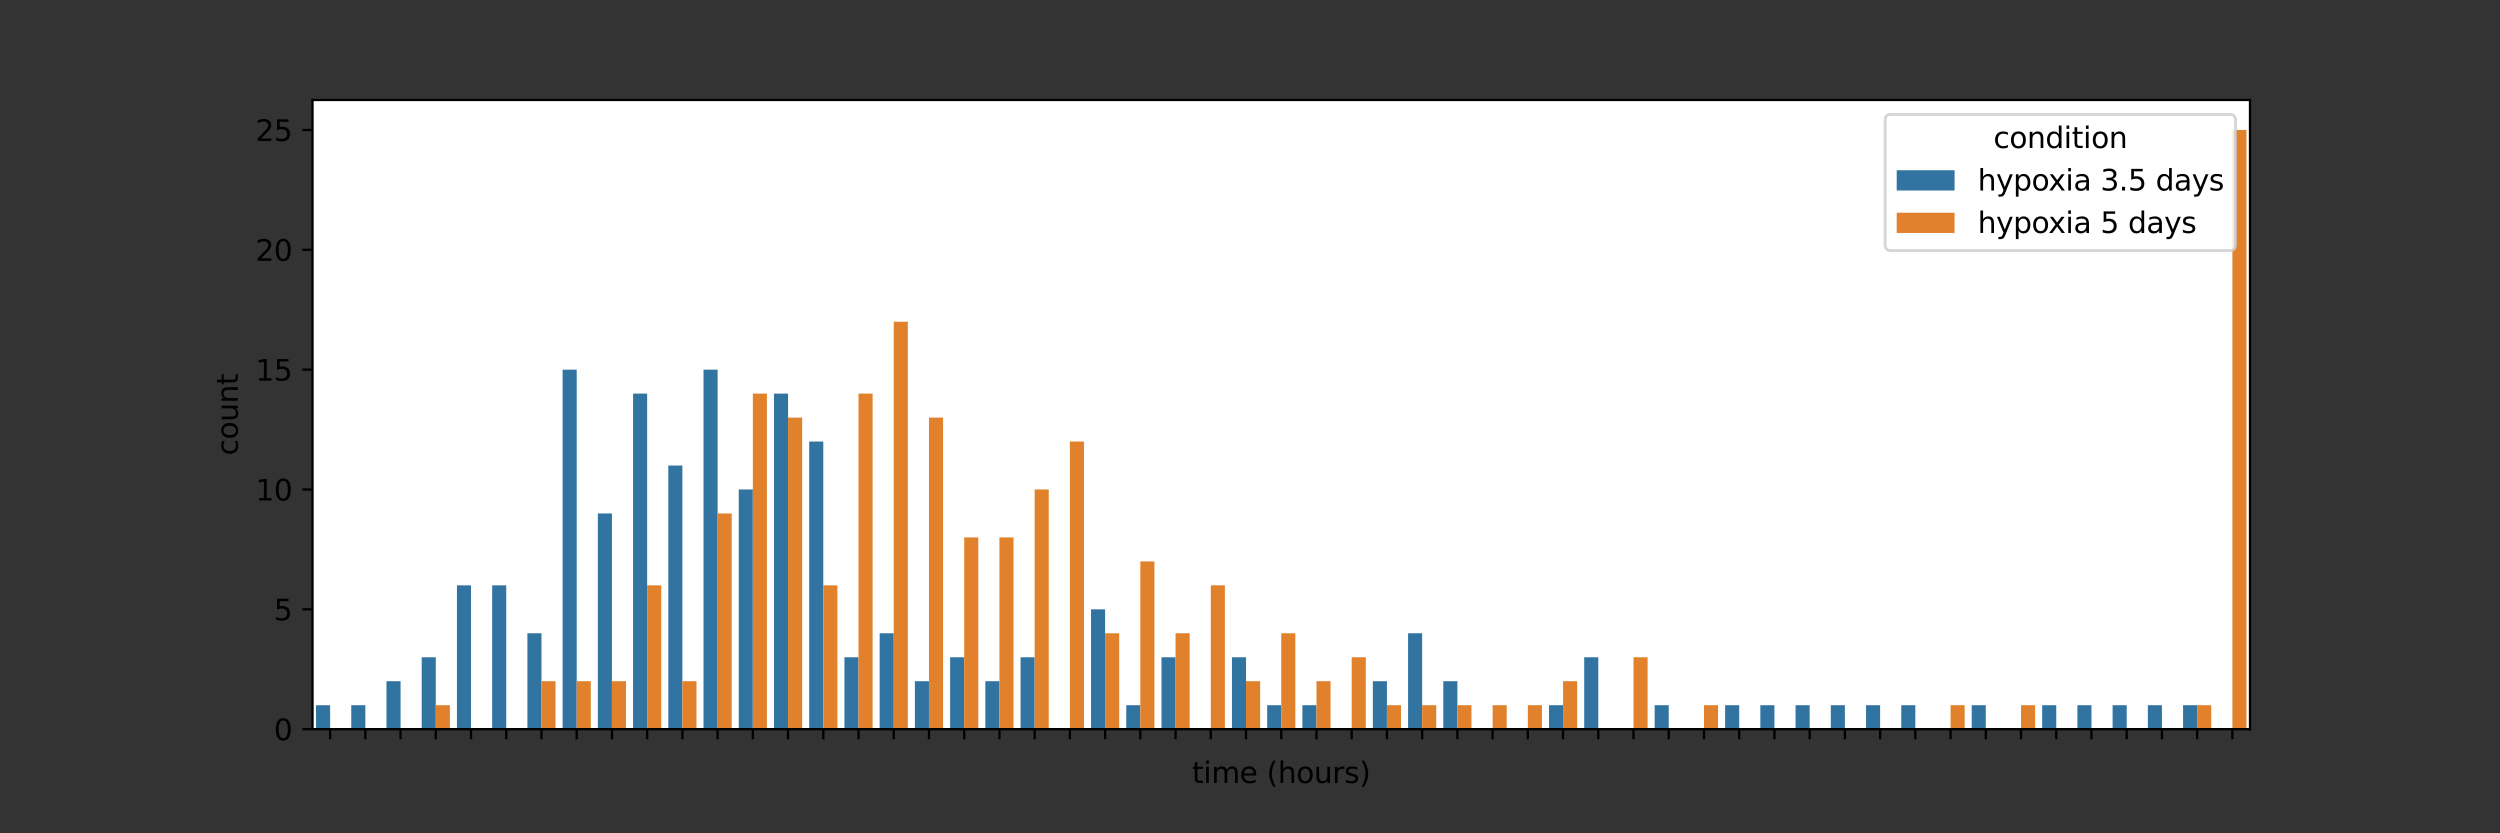 <?xml version="1.0" encoding="utf-8" standalone="no"?>
<!DOCTYPE svg PUBLIC "-//W3C//DTD SVG 1.1//EN"
  "http://www.w3.org/Graphics/SVG/1.1/DTD/svg11.dtd">
<svg xmlns:xlink="http://www.w3.org/1999/xlink" width="864pt" height="288pt" viewBox="0 0 864 288" xmlns="http://www.w3.org/2000/svg" version="1.1">
 <rect x="0" y="0" width="864" height="288" fill="#333333" stroke="none"/>
 <defs>
  <style type="text/css">*{stroke-linejoin: round; stroke-linecap: butt}</style>
 </defs>
 <g id="figure_1">
  <g id="patch_1">
   <path d="M 0 288 
L 864 288 
L 864 0 
L 0 0 
L 0 288 
z
" style="fill: none"/>
  </g>
  <g id="axes_1">
   <g id="patch_2">
    <path d="M 108 252 
L 777.6 252 
L 777.6 34.56 
L 108 34.56 
z
" style="fill: #ffffff"/>
   </g>
   <g id="patch_3">
    <path d="M 109.217 252 
L 114.087 252 
L 114.087 243.717 
L 109.217 243.717 
z
" clip-path="url(#p4c5960a34d)" style="fill: #3274a1"/>
   </g>
   <g id="patch_4">
    <path d="M 121.392 252 
L 126.262 252 
L 126.262 243.717 
L 121.392 243.717 
z
" clip-path="url(#p4c5960a34d)" style="fill: #3274a1"/>
   </g>
   <g id="patch_5">
    <path d="M 133.567 252 
L 138.436 252 
L 138.436 235.433 
L 133.567 235.433 
z
" clip-path="url(#p4c5960a34d)" style="fill: #3274a1"/>
   </g>
   <g id="patch_6">
    <path d="M 145.741 252 
L 150.611 252 
L 150.611 227.15 
L 145.741 227.15 
z
" clip-path="url(#p4c5960a34d)" style="fill: #3274a1"/>
   </g>
   <g id="patch_7">
    <path d="M 157.916 252 
L 162.785 252 
L 162.785 202.299 
L 157.916 202.299 
z
" clip-path="url(#p4c5960a34d)" style="fill: #3274a1"/>
   </g>
   <g id="patch_8">
    <path d="M 170.09 252 
L 174.96 252 
L 174.96 202.299 
L 170.09 202.299 
z
" clip-path="url(#p4c5960a34d)" style="fill: #3274a1"/>
   </g>
   <g id="patch_9">
    <path d="M 182.265 252 
L 187.135 252 
L 187.135 218.866 
L 182.265 218.866 
z
" clip-path="url(#p4c5960a34d)" style="fill: #3274a1"/>
   </g>
   <g id="patch_10">
    <path d="M 194.439 252 
L 199.309 252 
L 199.309 127.749 
L 194.439 127.749 
z
" clip-path="url(#p4c5960a34d)" style="fill: #3274a1"/>
   </g>
   <g id="patch_11">
    <path d="M 206.614 252 
L 211.484 252 
L 211.484 177.449 
L 206.614 177.449 
z
" clip-path="url(#p4c5960a34d)" style="fill: #3274a1"/>
   </g>
   <g id="patch_12">
    <path d="M 218.788 252 
L 223.658 252 
L 223.658 136.032 
L 218.788 136.032 
z
" clip-path="url(#p4c5960a34d)" style="fill: #3274a1"/>
   </g>
   <g id="patch_13">
    <path d="M 230.963 252 
L 235.833 252 
L 235.833 160.882 
L 230.963 160.882 
z
" clip-path="url(#p4c5960a34d)" style="fill: #3274a1"/>
   </g>
   <g id="patch_14">
    <path d="M 243.137 252 
L 248.007 252 
L 248.007 127.749 
L 243.137 127.749 
z
" clip-path="url(#p4c5960a34d)" style="fill: #3274a1"/>
   </g>
   <g id="patch_15">
    <path d="M 255.312 252 
L 260.182 252 
L 260.182 169.166 
L 255.312 169.166 
z
" clip-path="url(#p4c5960a34d)" style="fill: #3274a1"/>
   </g>
   <g id="patch_16">
    <path d="M 267.487 252 
L 272.356 252 
L 272.356 136.032 
L 267.487 136.032 
z
" clip-path="url(#p4c5960a34d)" style="fill: #3274a1"/>
   </g>
   <g id="patch_17">
    <path d="M 279.661 252 
L 284.531 252 
L 284.531 152.599 
L 279.661 152.599 
z
" clip-path="url(#p4c5960a34d)" style="fill: #3274a1"/>
   </g>
   <g id="patch_18">
    <path d="M 291.836 252 
L 296.705 252 
L 296.705 227.15 
L 291.836 227.15 
z
" clip-path="url(#p4c5960a34d)" style="fill: #3274a1"/>
   </g>
   <g id="patch_19">
    <path d="M 304.01 252 
L 308.88 252 
L 308.88 218.866 
L 304.01 218.866 
z
" clip-path="url(#p4c5960a34d)" style="fill: #3274a1"/>
   </g>
   <g id="patch_20">
    <path d="M 316.185 252 
L 321.055 252 
L 321.055 235.433 
L 316.185 235.433 
z
" clip-path="url(#p4c5960a34d)" style="fill: #3274a1"/>
   </g>
   <g id="patch_21">
    <path d="M 328.359 252 
L 333.229 252 
L 333.229 227.15 
L 328.359 227.15 
z
" clip-path="url(#p4c5960a34d)" style="fill: #3274a1"/>
   </g>
   <g id="patch_22">
    <path d="M 340.534 252 
L 345.404 252 
L 345.404 235.433 
L 340.534 235.433 
z
" clip-path="url(#p4c5960a34d)" style="fill: #3274a1"/>
   </g>
   <g id="patch_23">
    <path d="M 352.708 252 
L 357.578 252 
L 357.578 227.15 
L 352.708 227.15 
z
" clip-path="url(#p4c5960a34d)" style="fill: #3274a1"/>
   </g>
   <g id="patch_24">
    <path d="M 0 0 
z
" clip-path="url(#p4c5960a34d)" style="fill: #3274a1"/>
   </g>
   <g id="patch_25">
    <path d="M 377.057 252 
L 381.927 252 
L 381.927 210.583 
L 377.057 210.583 
z
" clip-path="url(#p4c5960a34d)" style="fill: #3274a1"/>
   </g>
   <g id="patch_26">
    <path d="M 389.232 252 
L 394.102 252 
L 394.102 243.717 
L 389.232 243.717 
z
" clip-path="url(#p4c5960a34d)" style="fill: #3274a1"/>
   </g>
   <g id="patch_27">
    <path d="M 401.407 252 
L 406.276 252 
L 406.276 227.15 
L 401.407 227.15 
z
" clip-path="url(#p4c5960a34d)" style="fill: #3274a1"/>
   </g>
   <g id="patch_28">
    <path d="M 0 0 
z
" clip-path="url(#p4c5960a34d)" style="fill: #3274a1"/>
   </g>
   <g id="patch_29">
    <path d="M 425.756 252 
L 430.625 252 
L 430.625 227.15 
L 425.756 227.15 
z
" clip-path="url(#p4c5960a34d)" style="fill: #3274a1"/>
   </g>
   <g id="patch_30">
    <path d="M 437.93 252 
L 442.8 252 
L 442.8 243.717 
L 437.93 243.717 
z
" clip-path="url(#p4c5960a34d)" style="fill: #3274a1"/>
   </g>
   <g id="patch_31">
    <path d="M 450.105 252 
L 454.975 252 
L 454.975 243.717 
L 450.105 243.717 
z
" clip-path="url(#p4c5960a34d)" style="fill: #3274a1"/>
   </g>
   <g id="patch_32">
    <path d="M 0 0 
z
" clip-path="url(#p4c5960a34d)" style="fill: #3274a1"/>
   </g>
   <g id="patch_33">
    <path d="M 474.454 252 
L 479.324 252 
L 479.324 235.433 
L 474.454 235.433 
z
" clip-path="url(#p4c5960a34d)" style="fill: #3274a1"/>
   </g>
   <g id="patch_34">
    <path d="M 486.628 252 
L 491.498 252 
L 491.498 218.866 
L 486.628 218.866 
z
" clip-path="url(#p4c5960a34d)" style="fill: #3274a1"/>
   </g>
   <g id="patch_35">
    <path d="M 498.803 252 
L 503.673 252 
L 503.673 235.433 
L 498.803 235.433 
z
" clip-path="url(#p4c5960a34d)" style="fill: #3274a1"/>
   </g>
   <g id="patch_36">
    <path d="M 0 0 
z
" clip-path="url(#p4c5960a34d)" style="fill: #3274a1"/>
   </g>
   <g id="patch_37">
    <path d="M 0 0 
z
" clip-path="url(#p4c5960a34d)" style="fill: #3274a1"/>
   </g>
   <g id="patch_38">
    <path d="M 535.327 252 
L 540.196 252 
L 540.196 243.717 
L 535.327 243.717 
z
" clip-path="url(#p4c5960a34d)" style="fill: #3274a1"/>
   </g>
   <g id="patch_39">
    <path d="M 547.501 252 
L 552.371 252 
L 552.371 227.15 
L 547.501 227.15 
z
" clip-path="url(#p4c5960a34d)" style="fill: #3274a1"/>
   </g>
   <g id="patch_40">
    <path d="M 0 0 
z
" clip-path="url(#p4c5960a34d)" style="fill: #3274a1"/>
   </g>
   <g id="patch_41">
    <path d="M 571.85 252 
L 576.72 252 
L 576.72 243.717 
L 571.85 243.717 
z
" clip-path="url(#p4c5960a34d)" style="fill: #3274a1"/>
   </g>
   <g id="patch_42">
    <path d="M 0 0 
z
" clip-path="url(#p4c5960a34d)" style="fill: #3274a1"/>
   </g>
   <g id="patch_43">
    <path d="M 596.199 252 
L 601.069 252 
L 601.069 243.717 
L 596.199 243.717 
z
" clip-path="url(#p4c5960a34d)" style="fill: #3274a1"/>
   </g>
   <g id="patch_44">
    <path d="M 608.374 252 
L 613.244 252 
L 613.244 243.717 
L 608.374 243.717 
z
" clip-path="url(#p4c5960a34d)" style="fill: #3274a1"/>
   </g>
   <g id="patch_45">
    <path d="M 620.548 252 
L 625.418 252 
L 625.418 243.717 
L 620.548 243.717 
z
" clip-path="url(#p4c5960a34d)" style="fill: #3274a1"/>
   </g>
   <g id="patch_46">
    <path d="M 632.723 252 
L 637.593 252 
L 637.593 243.717 
L 632.723 243.717 
z
" clip-path="url(#p4c5960a34d)" style="fill: #3274a1"/>
   </g>
   <g id="patch_47">
    <path d="M 644.897 252 
L 649.767 252 
L 649.767 243.717 
L 644.897 243.717 
z
" clip-path="url(#p4c5960a34d)" style="fill: #3274a1"/>
   </g>
   <g id="patch_48">
    <path d="M 657.072 252 
L 661.942 252 
L 661.942 243.717 
L 657.072 243.717 
z
" clip-path="url(#p4c5960a34d)" style="fill: #3274a1"/>
   </g>
   <g id="patch_49">
    <path d="M 0 0 
z
" clip-path="url(#p4c5960a34d)" style="fill: #3274a1"/>
   </g>
   <g id="patch_50">
    <path d="M 681.421 252 
L 686.291 252 
L 686.291 243.717 
L 681.421 243.717 
z
" clip-path="url(#p4c5960a34d)" style="fill: #3274a1"/>
   </g>
   <g id="patch_51">
    <path d="M 0 0 
z
" clip-path="url(#p4c5960a34d)" style="fill: #3274a1"/>
   </g>
   <g id="patch_52">
    <path d="M 705.77 252 
L 710.64 252 
L 710.64 243.717 
L 705.77 243.717 
z
" clip-path="url(#p4c5960a34d)" style="fill: #3274a1"/>
   </g>
   <g id="patch_53">
    <path d="M 717.945 252 
L 722.815 252 
L 722.815 243.717 
L 717.945 243.717 
z
" clip-path="url(#p4c5960a34d)" style="fill: #3274a1"/>
   </g>
   <g id="patch_54">
    <path d="M 730.119 252 
L 734.989 252 
L 734.989 243.717 
L 730.119 243.717 
z
" clip-path="url(#p4c5960a34d)" style="fill: #3274a1"/>
   </g>
   <g id="patch_55">
    <path d="M 742.294 252 
L 747.164 252 
L 747.164 243.717 
L 742.294 243.717 
z
" clip-path="url(#p4c5960a34d)" style="fill: #3274a1"/>
   </g>
   <g id="patch_56">
    <path d="M 754.468 252 
L 759.338 252 
L 759.338 243.717 
L 754.468 243.717 
z
" clip-path="url(#p4c5960a34d)" style="fill: #3274a1"/>
   </g>
   <g id="patch_57">
    <path d="M 0 0 
z
" clip-path="url(#p4c5960a34d)" style="fill: #3274a1"/>
   </g>
   <g id="patch_58">
    <path d="M 0 0 
z
" clip-path="url(#p4c5960a34d)" style="fill: #e1812c"/>
   </g>
   <g id="patch_59">
    <path d="M 0 0 
z
" clip-path="url(#p4c5960a34d)" style="fill: #e1812c"/>
   </g>
   <g id="patch_60">
    <path d="M 0 0 
z
" clip-path="url(#p4c5960a34d)" style="fill: #e1812c"/>
   </g>
   <g id="patch_61">
    <path d="M 150.611 252 
L 155.481 252 
L 155.481 243.717 
L 150.611 243.717 
z
" clip-path="url(#p4c5960a34d)" style="fill: #e1812c"/>
   </g>
   <g id="patch_62">
    <path d="M 0 0 
z
" clip-path="url(#p4c5960a34d)" style="fill: #e1812c"/>
   </g>
   <g id="patch_63">
    <path d="M 0 0 
z
" clip-path="url(#p4c5960a34d)" style="fill: #e1812c"/>
   </g>
   <g id="patch_64">
    <path d="M 187.135 252 
L 192.004 252 
L 192.004 235.433 
L 187.135 235.433 
z
" clip-path="url(#p4c5960a34d)" style="fill: #e1812c"/>
   </g>
   <g id="patch_65">
    <path d="M 199.309 252 
L 204.179 252 
L 204.179 235.433 
L 199.309 235.433 
z
" clip-path="url(#p4c5960a34d)" style="fill: #e1812c"/>
   </g>
   <g id="patch_66">
    <path d="M 211.484 252 
L 216.353 252 
L 216.353 235.433 
L 211.484 235.433 
z
" clip-path="url(#p4c5960a34d)" style="fill: #e1812c"/>
   </g>
   <g id="patch_67">
    <path d="M 223.658 252 
L 228.528 252 
L 228.528 202.299 
L 223.658 202.299 
z
" clip-path="url(#p4c5960a34d)" style="fill: #e1812c"/>
   </g>
   <g id="patch_68">
    <path d="M 235.833 252 
L 240.703 252 
L 240.703 235.433 
L 235.833 235.433 
z
" clip-path="url(#p4c5960a34d)" style="fill: #e1812c"/>
   </g>
   <g id="patch_69">
    <path d="M 248.007 252 
L 252.877 252 
L 252.877 177.449 
L 248.007 177.449 
z
" clip-path="url(#p4c5960a34d)" style="fill: #e1812c"/>
   </g>
   <g id="patch_70">
    <path d="M 260.182 252 
L 265.052 252 
L 265.052 136.032 
L 260.182 136.032 
z
" clip-path="url(#p4c5960a34d)" style="fill: #e1812c"/>
   </g>
   <g id="patch_71">
    <path d="M 272.356 252 
L 277.226 252 
L 277.226 144.315 
L 272.356 144.315 
z
" clip-path="url(#p4c5960a34d)" style="fill: #e1812c"/>
   </g>
   <g id="patch_72">
    <path d="M 284.531 252 
L 289.401 252 
L 289.401 202.299 
L 284.531 202.299 
z
" clip-path="url(#p4c5960a34d)" style="fill: #e1812c"/>
   </g>
   <g id="patch_73">
    <path d="M 296.705 252 
L 301.575 252 
L 301.575 136.032 
L 296.705 136.032 
z
" clip-path="url(#p4c5960a34d)" style="fill: #e1812c"/>
   </g>
   <g id="patch_74">
    <path d="M 308.88 252 
L 313.75 252 
L 313.75 111.182 
L 308.88 111.182 
z
" clip-path="url(#p4c5960a34d)" style="fill: #e1812c"/>
   </g>
   <g id="patch_75">
    <path d="M 321.055 252 
L 325.924 252 
L 325.924 144.315 
L 321.055 144.315 
z
" clip-path="url(#p4c5960a34d)" style="fill: #e1812c"/>
   </g>
   <g id="patch_76">
    <path d="M 333.229 252 
L 338.099 252 
L 338.099 185.733 
L 333.229 185.733 
z
" clip-path="url(#p4c5960a34d)" style="fill: #e1812c"/>
   </g>
   <g id="patch_77">
    <path d="M 345.404 252 
L 350.273 252 
L 350.273 185.733 
L 345.404 185.733 
z
" clip-path="url(#p4c5960a34d)" style="fill: #e1812c"/>
   </g>
   <g id="patch_78">
    <path d="M 357.578 252 
L 362.448 252 
L 362.448 169.166 
L 357.578 169.166 
z
" clip-path="url(#p4c5960a34d)" style="fill: #e1812c"/>
   </g>
   <g id="patch_79">
    <path d="M 369.753 252 
L 374.623 252 
L 374.623 152.599 
L 369.753 152.599 
z
" clip-path="url(#p4c5960a34d)" style="fill: #e1812c"/>
   </g>
   <g id="patch_80">
    <path d="M 381.927 252 
L 386.797 252 
L 386.797 218.866 
L 381.927 218.866 
z
" clip-path="url(#p4c5960a34d)" style="fill: #e1812c"/>
   </g>
   <g id="patch_81">
    <path d="M 394.102 252 
L 398.972 252 
L 398.972 194.016 
L 394.102 194.016 
z
" clip-path="url(#p4c5960a34d)" style="fill: #e1812c"/>
   </g>
   <g id="patch_82">
    <path d="M 406.276 252 
L 411.146 252 
L 411.146 218.866 
L 406.276 218.866 
z
" clip-path="url(#p4c5960a34d)" style="fill: #e1812c"/>
   </g>
   <g id="patch_83">
    <path d="M 418.451 252 
L 423.321 252 
L 423.321 202.299 
L 418.451 202.299 
z
" clip-path="url(#p4c5960a34d)" style="fill: #e1812c"/>
   </g>
   <g id="patch_84">
    <path d="M 430.625 252 
L 435.495 252 
L 435.495 235.433 
L 430.625 235.433 
z
" clip-path="url(#p4c5960a34d)" style="fill: #e1812c"/>
   </g>
   <g id="patch_85">
    <path d="M 442.8 252 
L 447.67 252 
L 447.67 218.866 
L 442.8 218.866 
z
" clip-path="url(#p4c5960a34d)" style="fill: #e1812c"/>
   </g>
   <g id="patch_86">
    <path d="M 454.975 252 
L 459.844 252 
L 459.844 235.433 
L 454.975 235.433 
z
" clip-path="url(#p4c5960a34d)" style="fill: #e1812c"/>
   </g>
   <g id="patch_87">
    <path d="M 467.149 252 
L 472.019 252 
L 472.019 227.15 
L 467.149 227.15 
z
" clip-path="url(#p4c5960a34d)" style="fill: #e1812c"/>
   </g>
   <g id="patch_88">
    <path d="M 479.324 252 
L 484.193 252 
L 484.193 243.717 
L 479.324 243.717 
z
" clip-path="url(#p4c5960a34d)" style="fill: #e1812c"/>
   </g>
   <g id="patch_89">
    <path d="M 491.498 252 
L 496.368 252 
L 496.368 243.717 
L 491.498 243.717 
z
" clip-path="url(#p4c5960a34d)" style="fill: #e1812c"/>
   </g>
   <g id="patch_90">
    <path d="M 503.673 252 
L 508.543 252 
L 508.543 243.717 
L 503.673 243.717 
z
" clip-path="url(#p4c5960a34d)" style="fill: #e1812c"/>
   </g>
   <g id="patch_91">
    <path d="M 515.847 252 
L 520.717 252 
L 520.717 243.717 
L 515.847 243.717 
z
" clip-path="url(#p4c5960a34d)" style="fill: #e1812c"/>
   </g>
   <g id="patch_92">
    <path d="M 528.022 252 
L 532.892 252 
L 532.892 243.717 
L 528.022 243.717 
z
" clip-path="url(#p4c5960a34d)" style="fill: #e1812c"/>
   </g>
   <g id="patch_93">
    <path d="M 540.196 252 
L 545.066 252 
L 545.066 235.433 
L 540.196 235.433 
z
" clip-path="url(#p4c5960a34d)" style="fill: #e1812c"/>
   </g>
   <g id="patch_94">
    <path d="M 0 0 
z
" clip-path="url(#p4c5960a34d)" style="fill: #e1812c"/>
   </g>
   <g id="patch_95">
    <path d="M 564.545 252 
L 569.415 252 
L 569.415 227.15 
L 564.545 227.15 
z
" clip-path="url(#p4c5960a34d)" style="fill: #e1812c"/>
   </g>
   <g id="patch_96">
    <path d="M 0 0 
z
" clip-path="url(#p4c5960a34d)" style="fill: #e1812c"/>
   </g>
   <g id="patch_97">
    <path d="M 588.895 252 
L 593.764 252 
L 593.764 243.717 
L 588.895 243.717 
z
" clip-path="url(#p4c5960a34d)" style="fill: #e1812c"/>
   </g>
   <g id="patch_98">
    <path d="M 0 0 
z
" clip-path="url(#p4c5960a34d)" style="fill: #e1812c"/>
   </g>
   <g id="patch_99">
    <path d="M 0 0 
z
" clip-path="url(#p4c5960a34d)" style="fill: #e1812c"/>
   </g>
   <g id="patch_100">
    <path d="M 0 0 
z
" clip-path="url(#p4c5960a34d)" style="fill: #e1812c"/>
   </g>
   <g id="patch_101">
    <path d="M 0 0 
z
" clip-path="url(#p4c5960a34d)" style="fill: #e1812c"/>
   </g>
   <g id="patch_102">
    <path d="M 0 0 
z
" clip-path="url(#p4c5960a34d)" style="fill: #e1812c"/>
   </g>
   <g id="patch_103">
    <path d="M 0 0 
z
" clip-path="url(#p4c5960a34d)" style="fill: #e1812c"/>
   </g>
   <g id="patch_104">
    <path d="M 674.116 252 
L 678.986 252 
L 678.986 243.717 
L 674.116 243.717 
z
" clip-path="url(#p4c5960a34d)" style="fill: #e1812c"/>
   </g>
   <g id="patch_105">
    <path d="M 0 0 
z
" clip-path="url(#p4c5960a34d)" style="fill: #e1812c"/>
   </g>
   <g id="patch_106">
    <path d="M 698.465 252 
L 703.335 252 
L 703.335 243.717 
L 698.465 243.717 
z
" clip-path="url(#p4c5960a34d)" style="fill: #e1812c"/>
   </g>
   <g id="patch_107">
    <path d="M 0 0 
z
" clip-path="url(#p4c5960a34d)" style="fill: #e1812c"/>
   </g>
   <g id="patch_108">
    <path d="M 0 0 
z
" clip-path="url(#p4c5960a34d)" style="fill: #e1812c"/>
   </g>
   <g id="patch_109">
    <path d="M 0 0 
z
" clip-path="url(#p4c5960a34d)" style="fill: #e1812c"/>
   </g>
   <g id="patch_110">
    <path d="M 0 0 
z
" clip-path="url(#p4c5960a34d)" style="fill: #e1812c"/>
   </g>
   <g id="patch_111">
    <path d="M 759.338 252 
L 764.208 252 
L 764.208 243.717 
L 759.338 243.717 
z
" clip-path="url(#p4c5960a34d)" style="fill: #e1812c"/>
   </g>
   <g id="patch_112">
    <path d="M 771.513 252 
L 776.383 252 
L 776.383 44.914 
L 771.513 44.914 
z
" clip-path="url(#p4c5960a34d)" style="fill: #e1812c"/>
   </g>
   <g id="matplotlib.axis_1">
    <g id="xtick_1">
     <g id="line2d_1">
      <defs>
       <path id="md13551c50b" d="M 0 0 
L 0 3.5 
" style="stroke: #000000; stroke-width: 0.8"/>
      </defs>
      <g>
       <use xlink:href="#md13551c50b" x="114.087" y="252" style="stroke: #000000; stroke-width: 0.8"/>
      </g>
     </g>
    </g>
    <g id="xtick_2">
     <g id="line2d_2">
      <g>
       <use xlink:href="#md13551c50b" x="126.262" y="252" style="stroke: #000000; stroke-width: 0.8"/>
      </g>
     </g>
    </g>
    <g id="xtick_3">
     <g id="line2d_3">
      <g>
       <use xlink:href="#md13551c50b" x="138.436" y="252" style="stroke: #000000; stroke-width: 0.8"/>
      </g>
     </g>
    </g>
    <g id="xtick_4">
     <g id="line2d_4">
      <g>
       <use xlink:href="#md13551c50b" x="150.611" y="252" style="stroke: #000000; stroke-width: 0.8"/>
      </g>
     </g>
    </g>
    <g id="xtick_5">
     <g id="line2d_5">
      <g>
       <use xlink:href="#md13551c50b" x="162.785" y="252" style="stroke: #000000; stroke-width: 0.8"/>
      </g>
     </g>
    </g>
    <g id="xtick_6">
     <g id="line2d_6">
      <g>
       <use xlink:href="#md13551c50b" x="174.96" y="252" style="stroke: #000000; stroke-width: 0.8"/>
      </g>
     </g>
    </g>
    <g id="xtick_7">
     <g id="line2d_7">
      <g>
       <use xlink:href="#md13551c50b" x="187.135" y="252" style="stroke: #000000; stroke-width: 0.8"/>
      </g>
     </g>
    </g>
    <g id="xtick_8">
     <g id="line2d_8">
      <g>
       <use xlink:href="#md13551c50b" x="199.309" y="252" style="stroke: #000000; stroke-width: 0.8"/>
      </g>
     </g>
    </g>
    <g id="xtick_9">
     <g id="line2d_9">
      <g>
       <use xlink:href="#md13551c50b" x="211.484" y="252" style="stroke: #000000; stroke-width: 0.8"/>
      </g>
     </g>
    </g>
    <g id="xtick_10">
     <g id="line2d_10">
      <g>
       <use xlink:href="#md13551c50b" x="223.658" y="252" style="stroke: #000000; stroke-width: 0.8"/>
      </g>
     </g>
    </g>
    <g id="xtick_11">
     <g id="line2d_11">
      <g>
       <use xlink:href="#md13551c50b" x="235.833" y="252" style="stroke: #000000; stroke-width: 0.8"/>
      </g>
     </g>
    </g>
    <g id="xtick_12">
     <g id="line2d_12">
      <g>
       <use xlink:href="#md13551c50b" x="248.007" y="252" style="stroke: #000000; stroke-width: 0.8"/>
      </g>
     </g>
    </g>
    <g id="xtick_13">
     <g id="line2d_13">
      <g>
       <use xlink:href="#md13551c50b" x="260.182" y="252" style="stroke: #000000; stroke-width: 0.8"/>
      </g>
     </g>
    </g>
    <g id="xtick_14">
     <g id="line2d_14">
      <g>
       <use xlink:href="#md13551c50b" x="272.356" y="252" style="stroke: #000000; stroke-width: 0.8"/>
      </g>
     </g>
    </g>
    <g id="xtick_15">
     <g id="line2d_15">
      <g>
       <use xlink:href="#md13551c50b" x="284.531" y="252" style="stroke: #000000; stroke-width: 0.8"/>
      </g>
     </g>
    </g>
    <g id="xtick_16">
     <g id="line2d_16">
      <g>
       <use xlink:href="#md13551c50b" x="296.705" y="252" style="stroke: #000000; stroke-width: 0.8"/>
      </g>
     </g>
    </g>
    <g id="xtick_17">
     <g id="line2d_17">
      <g>
       <use xlink:href="#md13551c50b" x="308.88" y="252" style="stroke: #000000; stroke-width: 0.8"/>
      </g>
     </g>
    </g>
    <g id="xtick_18">
     <g id="line2d_18">
      <g>
       <use xlink:href="#md13551c50b" x="321.055" y="252" style="stroke: #000000; stroke-width: 0.8"/>
      </g>
     </g>
    </g>
    <g id="xtick_19">
     <g id="line2d_19">
      <g>
       <use xlink:href="#md13551c50b" x="333.229" y="252" style="stroke: #000000; stroke-width: 0.8"/>
      </g>
     </g>
    </g>
    <g id="xtick_20">
     <g id="line2d_20">
      <g>
       <use xlink:href="#md13551c50b" x="345.404" y="252" style="stroke: #000000; stroke-width: 0.8"/>
      </g>
     </g>
    </g>
    <g id="xtick_21">
     <g id="line2d_21">
      <g>
       <use xlink:href="#md13551c50b" x="357.578" y="252" style="stroke: #000000; stroke-width: 0.8"/>
      </g>
     </g>
    </g>
    <g id="xtick_22">
     <g id="line2d_22">
      <g>
       <use xlink:href="#md13551c50b" x="369.753" y="252" style="stroke: #000000; stroke-width: 0.8"/>
      </g>
     </g>
    </g>
    <g id="xtick_23">
     <g id="line2d_23">
      <g>
       <use xlink:href="#md13551c50b" x="381.927" y="252" style="stroke: #000000; stroke-width: 0.8"/>
      </g>
     </g>
    </g>
    <g id="xtick_24">
     <g id="line2d_24">
      <g>
       <use xlink:href="#md13551c50b" x="394.102" y="252" style="stroke: #000000; stroke-width: 0.8"/>
      </g>
     </g>
    </g>
    <g id="xtick_25">
     <g id="line2d_25">
      <g>
       <use xlink:href="#md13551c50b" x="406.276" y="252" style="stroke: #000000; stroke-width: 0.8"/>
      </g>
     </g>
    </g>
    <g id="xtick_26">
     <g id="line2d_26">
      <g>
       <use xlink:href="#md13551c50b" x="418.451" y="252" style="stroke: #000000; stroke-width: 0.8"/>
      </g>
     </g>
    </g>
    <g id="xtick_27">
     <g id="line2d_27">
      <g>
       <use xlink:href="#md13551c50b" x="430.625" y="252" style="stroke: #000000; stroke-width: 0.8"/>
      </g>
     </g>
    </g>
    <g id="xtick_28">
     <g id="line2d_28">
      <g>
       <use xlink:href="#md13551c50b" x="442.8" y="252" style="stroke: #000000; stroke-width: 0.8"/>
      </g>
     </g>
    </g>
    <g id="xtick_29">
     <g id="line2d_29">
      <g>
       <use xlink:href="#md13551c50b" x="454.975" y="252" style="stroke: #000000; stroke-width: 0.8"/>
      </g>
     </g>
    </g>
    <g id="xtick_30">
     <g id="line2d_30">
      <g>
       <use xlink:href="#md13551c50b" x="467.149" y="252" style="stroke: #000000; stroke-width: 0.8"/>
      </g>
     </g>
    </g>
    <g id="xtick_31">
     <g id="line2d_31">
      <g>
       <use xlink:href="#md13551c50b" x="479.324" y="252" style="stroke: #000000; stroke-width: 0.8"/>
      </g>
     </g>
    </g>
    <g id="xtick_32">
     <g id="line2d_32">
      <g>
       <use xlink:href="#md13551c50b" x="491.498" y="252" style="stroke: #000000; stroke-width: 0.8"/>
      </g>
     </g>
    </g>
    <g id="xtick_33">
     <g id="line2d_33">
      <g>
       <use xlink:href="#md13551c50b" x="503.673" y="252" style="stroke: #000000; stroke-width: 0.8"/>
      </g>
     </g>
    </g>
    <g id="xtick_34">
     <g id="line2d_34">
      <g>
       <use xlink:href="#md13551c50b" x="515.847" y="252" style="stroke: #000000; stroke-width: 0.8"/>
      </g>
     </g>
    </g>
    <g id="xtick_35">
     <g id="line2d_35">
      <g>
       <use xlink:href="#md13551c50b" x="528.022" y="252" style="stroke: #000000; stroke-width: 0.8"/>
      </g>
     </g>
    </g>
    <g id="xtick_36">
     <g id="line2d_36">
      <g>
       <use xlink:href="#md13551c50b" x="540.196" y="252" style="stroke: #000000; stroke-width: 0.8"/>
      </g>
     </g>
    </g>
    <g id="xtick_37">
     <g id="line2d_37">
      <g>
       <use xlink:href="#md13551c50b" x="552.371" y="252" style="stroke: #000000; stroke-width: 0.8"/>
      </g>
     </g>
    </g>
    <g id="xtick_38">
     <g id="line2d_38">
      <g>
       <use xlink:href="#md13551c50b" x="564.545" y="252" style="stroke: #000000; stroke-width: 0.8"/>
      </g>
     </g>
    </g>
    <g id="xtick_39">
     <g id="line2d_39">
      <g>
       <use xlink:href="#md13551c50b" x="576.72" y="252" style="stroke: #000000; stroke-width: 0.8"/>
      </g>
     </g>
    </g>
    <g id="xtick_40">
     <g id="line2d_40">
      <g>
       <use xlink:href="#md13551c50b" x="588.895" y="252" style="stroke: #000000; stroke-width: 0.8"/>
      </g>
     </g>
    </g>
    <g id="xtick_41">
     <g id="line2d_41">
      <g>
       <use xlink:href="#md13551c50b" x="601.069" y="252" style="stroke: #000000; stroke-width: 0.8"/>
      </g>
     </g>
    </g>
    <g id="xtick_42">
     <g id="line2d_42">
      <g>
       <use xlink:href="#md13551c50b" x="613.244" y="252" style="stroke: #000000; stroke-width: 0.8"/>
      </g>
     </g>
    </g>
    <g id="xtick_43">
     <g id="line2d_43">
      <g>
       <use xlink:href="#md13551c50b" x="625.418" y="252" style="stroke: #000000; stroke-width: 0.8"/>
      </g>
     </g>
    </g>
    <g id="xtick_44">
     <g id="line2d_44">
      <g>
       <use xlink:href="#md13551c50b" x="637.593" y="252" style="stroke: #000000; stroke-width: 0.8"/>
      </g>
     </g>
    </g>
    <g id="xtick_45">
     <g id="line2d_45">
      <g>
       <use xlink:href="#md13551c50b" x="649.767" y="252" style="stroke: #000000; stroke-width: 0.8"/>
      </g>
     </g>
    </g>
    <g id="xtick_46">
     <g id="line2d_46">
      <g>
       <use xlink:href="#md13551c50b" x="661.942" y="252" style="stroke: #000000; stroke-width: 0.8"/>
      </g>
     </g>
    </g>
    <g id="xtick_47">
     <g id="line2d_47">
      <g>
       <use xlink:href="#md13551c50b" x="674.116" y="252" style="stroke: #000000; stroke-width: 0.8"/>
      </g>
     </g>
    </g>
    <g id="xtick_48">
     <g id="line2d_48">
      <g>
       <use xlink:href="#md13551c50b" x="686.291" y="252" style="stroke: #000000; stroke-width: 0.8"/>
      </g>
     </g>
    </g>
    <g id="xtick_49">
     <g id="line2d_49">
      <g>
       <use xlink:href="#md13551c50b" x="698.465" y="252" style="stroke: #000000; stroke-width: 0.8"/>
      </g>
     </g>
    </g>
    <g id="xtick_50">
     <g id="line2d_50">
      <g>
       <use xlink:href="#md13551c50b" x="710.64" y="252" style="stroke: #000000; stroke-width: 0.8"/>
      </g>
     </g>
    </g>
    <g id="xtick_51">
     <g id="line2d_51">
      <g>
       <use xlink:href="#md13551c50b" x="722.815" y="252" style="stroke: #000000; stroke-width: 0.8"/>
      </g>
     </g>
    </g>
    <g id="xtick_52">
     <g id="line2d_52">
      <g>
       <use xlink:href="#md13551c50b" x="734.989" y="252" style="stroke: #000000; stroke-width: 0.8"/>
      </g>
     </g>
    </g>
    <g id="xtick_53">
     <g id="line2d_53">
      <g>
       <use xlink:href="#md13551c50b" x="747.164" y="252" style="stroke: #000000; stroke-width: 0.8"/>
      </g>
     </g>
    </g>
    <g id="xtick_54">
     <g id="line2d_54">
      <g>
       <use xlink:href="#md13551c50b" x="759.338" y="252" style="stroke: #000000; stroke-width: 0.8"/>
      </g>
     </g>
    </g>
    <g id="xtick_55">
     <g id="line2d_55">
      <g>
       <use xlink:href="#md13551c50b" x="771.513" y="252" style="stroke: #000000; stroke-width: 0.8"/>
      </g>
     </g>
    </g>
    <g id="text_1">
     <!-- time (hours) -->
     <g transform="translate(411.956 270.598)scale(0.1 -0.1)">
      <defs>
       <path id="DejaVuSans-74" d="M 1172 4494 
L 1172 3500 
L 2356 3500 
L 2356 3053 
L 1172 3053 
L 1172 1153 
Q 1172 725 1289 603 
Q 1406 481 1766 481 
L 2356 481 
L 2356 0 
L 1766 0 
Q 1100 0 847 248 
Q 594 497 594 1153 
L 594 3053 
L 172 3053 
L 172 3500 
L 594 3500 
L 594 4494 
L 1172 4494 
z
" transform="scale(0.016)"/>
       <path id="DejaVuSans-69" d="M 603 3500 
L 1178 3500 
L 1178 0 
L 603 0 
L 603 3500 
z
M 603 4863 
L 1178 4863 
L 1178 4134 
L 603 4134 
L 603 4863 
z
" transform="scale(0.016)"/>
       <path id="DejaVuSans-6d" d="M 3328 2828 
Q 3544 3216 3844 3400 
Q 4144 3584 4550 3584 
Q 5097 3584 5394 3201 
Q 5691 2819 5691 2113 
L 5691 0 
L 5113 0 
L 5113 2094 
Q 5113 2597 4934 2840 
Q 4756 3084 4391 3084 
Q 3944 3084 3684 2787 
Q 3425 2491 3425 1978 
L 3425 0 
L 2847 0 
L 2847 2094 
Q 2847 2600 2669 2842 
Q 2491 3084 2119 3084 
Q 1678 3084 1418 2786 
Q 1159 2488 1159 1978 
L 1159 0 
L 581 0 
L 581 3500 
L 1159 3500 
L 1159 2956 
Q 1356 3278 1631 3431 
Q 1906 3584 2284 3584 
Q 2666 3584 2933 3390 
Q 3200 3197 3328 2828 
z
" transform="scale(0.016)"/>
       <path id="DejaVuSans-65" d="M 3597 1894 
L 3597 1613 
L 953 1613 
Q 991 1019 1311 708 
Q 1631 397 2203 397 
Q 2534 397 2845 478 
Q 3156 559 3463 722 
L 3463 178 
Q 3153 47 2828 -22 
Q 2503 -91 2169 -91 
Q 1331 -91 842 396 
Q 353 884 353 1716 
Q 353 2575 817 3079 
Q 1281 3584 2069 3584 
Q 2775 3584 3186 3129 
Q 3597 2675 3597 1894 
z
M 3022 2063 
Q 3016 2534 2758 2815 
Q 2500 3097 2075 3097 
Q 1594 3097 1305 2825 
Q 1016 2553 972 2059 
L 3022 2063 
z
" transform="scale(0.016)"/>
       <path id="DejaVuSans-20" transform="scale(0.016)"/>
       <path id="DejaVuSans-28" d="M 1984 4856 
Q 1566 4138 1362 3434 
Q 1159 2731 1159 2009 
Q 1159 1288 1364 580 
Q 1569 -128 1984 -844 
L 1484 -844 
Q 1016 -109 783 600 
Q 550 1309 550 2009 
Q 550 2706 781 3412 
Q 1013 4119 1484 4856 
L 1984 4856 
z
" transform="scale(0.016)"/>
       <path id="DejaVuSans-68" d="M 3513 2113 
L 3513 0 
L 2938 0 
L 2938 2094 
Q 2938 2591 2744 2837 
Q 2550 3084 2163 3084 
Q 1697 3084 1428 2787 
Q 1159 2491 1159 1978 
L 1159 0 
L 581 0 
L 581 4863 
L 1159 4863 
L 1159 2956 
Q 1366 3272 1645 3428 
Q 1925 3584 2291 3584 
Q 2894 3584 3203 3211 
Q 3513 2838 3513 2113 
z
" transform="scale(0.016)"/>
       <path id="DejaVuSans-6f" d="M 1959 3097 
Q 1497 3097 1228 2736 
Q 959 2375 959 1747 
Q 959 1119 1226 758 
Q 1494 397 1959 397 
Q 2419 397 2687 759 
Q 2956 1122 2956 1747 
Q 2956 2369 2687 2733 
Q 2419 3097 1959 3097 
z
M 1959 3584 
Q 2709 3584 3137 3096 
Q 3566 2609 3566 1747 
Q 3566 888 3137 398 
Q 2709 -91 1959 -91 
Q 1206 -91 779 398 
Q 353 888 353 1747 
Q 353 2609 779 3096 
Q 1206 3584 1959 3584 
z
" transform="scale(0.016)"/>
       <path id="DejaVuSans-75" d="M 544 1381 
L 544 3500 
L 1119 3500 
L 1119 1403 
Q 1119 906 1312 657 
Q 1506 409 1894 409 
Q 2359 409 2629 706 
Q 2900 1003 2900 1516 
L 2900 3500 
L 3475 3500 
L 3475 0 
L 2900 0 
L 2900 538 
Q 2691 219 2414 64 
Q 2138 -91 1772 -91 
Q 1169 -91 856 284 
Q 544 659 544 1381 
z
M 1991 3584 
L 1991 3584 
z
" transform="scale(0.016)"/>
       <path id="DejaVuSans-72" d="M 2631 2963 
Q 2534 3019 2420 3045 
Q 2306 3072 2169 3072 
Q 1681 3072 1420 2755 
Q 1159 2438 1159 1844 
L 1159 0 
L 581 0 
L 581 3500 
L 1159 3500 
L 1159 2956 
Q 1341 3275 1631 3429 
Q 1922 3584 2338 3584 
Q 2397 3584 2469 3576 
Q 2541 3569 2628 3553 
L 2631 2963 
z
" transform="scale(0.016)"/>
       <path id="DejaVuSans-73" d="M 2834 3397 
L 2834 2853 
Q 2591 2978 2328 3040 
Q 2066 3103 1784 3103 
Q 1356 3103 1142 2972 
Q 928 2841 928 2578 
Q 928 2378 1081 2264 
Q 1234 2150 1697 2047 
L 1894 2003 
Q 2506 1872 2764 1633 
Q 3022 1394 3022 966 
Q 3022 478 2636 193 
Q 2250 -91 1575 -91 
Q 1294 -91 989 -36 
Q 684 19 347 128 
L 347 722 
Q 666 556 975 473 
Q 1284 391 1588 391 
Q 1994 391 2212 530 
Q 2431 669 2431 922 
Q 2431 1156 2273 1281 
Q 2116 1406 1581 1522 
L 1381 1569 
Q 847 1681 609 1914 
Q 372 2147 372 2553 
Q 372 3047 722 3315 
Q 1072 3584 1716 3584 
Q 2034 3584 2315 3537 
Q 2597 3491 2834 3397 
z
" transform="scale(0.016)"/>
       <path id="DejaVuSans-29" d="M 513 4856 
L 1013 4856 
Q 1481 4119 1714 3412 
Q 1947 2706 1947 2009 
Q 1947 1309 1714 600 
Q 1481 -109 1013 -844 
L 513 -844 
Q 928 -128 1133 580 
Q 1338 1288 1338 2009 
Q 1338 2731 1133 3434 
Q 928 4138 513 4856 
z
" transform="scale(0.016)"/>
      </defs>
      <use xlink:href="#DejaVuSans-74"/>
      <use xlink:href="#DejaVuSans-69" x="39.209"/>
      <use xlink:href="#DejaVuSans-6d" x="66.992"/>
      <use xlink:href="#DejaVuSans-65" x="164.404"/>
      <use xlink:href="#DejaVuSans-20" x="225.928"/>
      <use xlink:href="#DejaVuSans-28" x="257.715"/>
      <use xlink:href="#DejaVuSans-68" x="296.729"/>
      <use xlink:href="#DejaVuSans-6f" x="360.107"/>
      <use xlink:href="#DejaVuSans-75" x="421.289"/>
      <use xlink:href="#DejaVuSans-72" x="484.668"/>
      <use xlink:href="#DejaVuSans-73" x="525.781"/>
      <use xlink:href="#DejaVuSans-29" x="577.881"/>
     </g>
    </g>
   </g>
   <g id="matplotlib.axis_2">
    <g id="ytick_1">
     <g id="line2d_56">
      <defs>
       <path id="m68642d2395" d="M 0 0 
L -3.5 0 
" style="stroke: #000000; stroke-width: 0.8"/>
      </defs>
      <g>
       <use xlink:href="#m68642d2395" x="108" y="252" style="stroke: #000000; stroke-width: 0.8"/>
      </g>
     </g>
     <g id="text_2">
      <!-- 0 -->
      <g transform="translate(94.638 255.799)scale(0.1 -0.1)">
       <defs>
        <path id="DejaVuSans-30" d="M 2034 4250 
Q 1547 4250 1301 3770 
Q 1056 3291 1056 2328 
Q 1056 1369 1301 889 
Q 1547 409 2034 409 
Q 2525 409 2770 889 
Q 3016 1369 3016 2328 
Q 3016 3291 2770 3770 
Q 2525 4250 2034 4250 
z
M 2034 4750 
Q 2819 4750 3233 4129 
Q 3647 3509 3647 2328 
Q 3647 1150 3233 529 
Q 2819 -91 2034 -91 
Q 1250 -91 836 529 
Q 422 1150 422 2328 
Q 422 3509 836 4129 
Q 1250 4750 2034 4750 
z
" transform="scale(0.016)"/>
       </defs>
       <use xlink:href="#DejaVuSans-30"/>
      </g>
     </g>
    </g>
    <g id="ytick_2">
     <g id="line2d_57">
      <g>
       <use xlink:href="#m68642d2395" x="108" y="210.583" style="stroke: #000000; stroke-width: 0.8"/>
      </g>
     </g>
     <g id="text_3">
      <!-- 5 -->
      <g transform="translate(94.638 214.382)scale(0.1 -0.1)">
       <defs>
        <path id="DejaVuSans-35" d="M 691 4666 
L 3169 4666 
L 3169 4134 
L 1269 4134 
L 1269 2991 
Q 1406 3038 1543 3061 
Q 1681 3084 1819 3084 
Q 2600 3084 3056 2656 
Q 3513 2228 3513 1497 
Q 3513 744 3044 326 
Q 2575 -91 1722 -91 
Q 1428 -91 1123 -41 
Q 819 9 494 109 
L 494 744 
Q 775 591 1075 516 
Q 1375 441 1709 441 
Q 2250 441 2565 725 
Q 2881 1009 2881 1497 
Q 2881 1984 2565 2268 
Q 2250 2553 1709 2553 
Q 1456 2553 1204 2497 
Q 953 2441 691 2322 
L 691 4666 
z
" transform="scale(0.016)"/>
       </defs>
       <use xlink:href="#DejaVuSans-35"/>
      </g>
     </g>
    </g>
    <g id="ytick_3">
     <g id="line2d_58">
      <g>
       <use xlink:href="#m68642d2395" x="108" y="169.166" style="stroke: #000000; stroke-width: 0.8"/>
      </g>
     </g>
     <g id="text_4">
      <!-- 10 -->
      <g transform="translate(88.275 172.965)scale(0.1 -0.1)">
       <defs>
        <path id="DejaVuSans-31" d="M 794 531 
L 1825 531 
L 1825 4091 
L 703 3866 
L 703 4441 
L 1819 4666 
L 2450 4666 
L 2450 531 
L 3481 531 
L 3481 0 
L 794 0 
L 794 531 
z
" transform="scale(0.016)"/>
       </defs>
       <use xlink:href="#DejaVuSans-31"/>
       <use xlink:href="#DejaVuSans-30" x="63.623"/>
      </g>
     </g>
    </g>
    <g id="ytick_4">
     <g id="line2d_59">
      <g>
       <use xlink:href="#m68642d2395" x="108" y="127.749" style="stroke: #000000; stroke-width: 0.8"/>
      </g>
     </g>
     <g id="text_5">
      <!-- 15 -->
      <g transform="translate(88.275 131.548)scale(0.1 -0.1)">
       <use xlink:href="#DejaVuSans-31"/>
       <use xlink:href="#DejaVuSans-35" x="63.623"/>
      </g>
     </g>
    </g>
    <g id="ytick_5">
     <g id="line2d_60">
      <g>
       <use xlink:href="#m68642d2395" x="108" y="86.331" style="stroke: #000000; stroke-width: 0.8"/>
      </g>
     </g>
     <g id="text_6">
      <!-- 20 -->
      <g transform="translate(88.275 90.131)scale(0.1 -0.1)">
       <defs>
        <path id="DejaVuSans-32" d="M 1228 531 
L 3431 531 
L 3431 0 
L 469 0 
L 469 531 
Q 828 903 1448 1529 
Q 2069 2156 2228 2338 
Q 2531 2678 2651 2914 
Q 2772 3150 2772 3378 
Q 2772 3750 2511 3984 
Q 2250 4219 1831 4219 
Q 1534 4219 1204 4116 
Q 875 4013 500 3803 
L 500 4441 
Q 881 4594 1212 4672 
Q 1544 4750 1819 4750 
Q 2544 4750 2975 4387 
Q 3406 4025 3406 3419 
Q 3406 3131 3298 2873 
Q 3191 2616 2906 2266 
Q 2828 2175 2409 1742 
Q 1991 1309 1228 531 
z
" transform="scale(0.016)"/>
       </defs>
       <use xlink:href="#DejaVuSans-32"/>
       <use xlink:href="#DejaVuSans-30" x="63.623"/>
      </g>
     </g>
    </g>
    <g id="ytick_6">
     <g id="line2d_61">
      <g>
       <use xlink:href="#m68642d2395" x="108" y="44.914" style="stroke: #000000; stroke-width: 0.8"/>
      </g>
     </g>
     <g id="text_7">
      <!-- 25 -->
      <g transform="translate(88.275 48.714)scale(0.1 -0.1)">
       <use xlink:href="#DejaVuSans-32"/>
       <use xlink:href="#DejaVuSans-35" x="63.623"/>
      </g>
     </g>
    </g>
    <g id="text_8">
     <!-- count -->
     <g transform="translate(82.195 157.386)rotate(-90)scale(0.1 -0.1)">
      <defs>
       <path id="DejaVuSans-63" d="M 3122 3366 
L 3122 2828 
Q 2878 2963 2633 3030 
Q 2388 3097 2138 3097 
Q 1578 3097 1268 2742 
Q 959 2388 959 1747 
Q 959 1106 1268 751 
Q 1578 397 2138 397 
Q 2388 397 2633 464 
Q 2878 531 3122 666 
L 3122 134 
Q 2881 22 2623 -34 
Q 2366 -91 2075 -91 
Q 1284 -91 818 406 
Q 353 903 353 1747 
Q 353 2603 823 3093 
Q 1294 3584 2113 3584 
Q 2378 3584 2631 3529 
Q 2884 3475 3122 3366 
z
" transform="scale(0.016)"/>
       <path id="DejaVuSans-6e" d="M 3513 2113 
L 3513 0 
L 2938 0 
L 2938 2094 
Q 2938 2591 2744 2837 
Q 2550 3084 2163 3084 
Q 1697 3084 1428 2787 
Q 1159 2491 1159 1978 
L 1159 0 
L 581 0 
L 581 3500 
L 1159 3500 
L 1159 2956 
Q 1366 3272 1645 3428 
Q 1925 3584 2291 3584 
Q 2894 3584 3203 3211 
Q 3513 2838 3513 2113 
z
" transform="scale(0.016)"/>
      </defs>
      <use xlink:href="#DejaVuSans-63"/>
      <use xlink:href="#DejaVuSans-6f" x="54.98"/>
      <use xlink:href="#DejaVuSans-75" x="116.162"/>
      <use xlink:href="#DejaVuSans-6e" x="179.541"/>
      <use xlink:href="#DejaVuSans-74" x="242.92"/>
     </g>
    </g>
   </g>
   <g id="patch_113">
    <path d="M 108 252 
L 108 34.56 
" style="fill: none; stroke: #000000; stroke-width: 0.8; stroke-linejoin: miter; stroke-linecap: square"/>
   </g>
   <g id="patch_114">
    <path d="M 777.6 252 
L 777.6 34.56 
" style="fill: none; stroke: #000000; stroke-width: 0.8; stroke-linejoin: miter; stroke-linecap: square"/>
   </g>
   <g id="patch_115">
    <path d="M 108 252 
L 777.6 252 
" style="fill: none; stroke: #000000; stroke-width: 0.8; stroke-linejoin: miter; stroke-linecap: square"/>
   </g>
   <g id="patch_116">
    <path d="M 108 34.56 
L 777.6 34.56 
" style="fill: none; stroke: #000000; stroke-width: 0.8; stroke-linejoin: miter; stroke-linecap: square"/>
   </g>
   <g id="legend_1">
    <g id="patch_117">
     <path d="M 653.5 86.594 
L 770.6 86.594 
Q 772.6 86.594 772.6 84.594 
L 772.6 41.56 
Q 772.6 39.56 770.6 39.56 
L 653.5 39.56 
Q 651.5 39.56 651.5 41.56 
L 651.5 84.594 
Q 651.5 86.594 653.5 86.594 
z
" style="fill: #ffffff; opacity: 0.8; stroke: #cccccc; stroke-linejoin: miter"/>
    </g>
    <g id="text_9">
     <!-- condition -->
     <g transform="translate(688.932 51.158)scale(0.1 -0.1)">
      <defs>
       <path id="DejaVuSans-64" d="M 2906 2969 
L 2906 4863 
L 3481 4863 
L 3481 0 
L 2906 0 
L 2906 525 
Q 2725 213 2448 61 
Q 2172 -91 1784 -91 
Q 1150 -91 751 415 
Q 353 922 353 1747 
Q 353 2572 751 3078 
Q 1150 3584 1784 3584 
Q 2172 3584 2448 3432 
Q 2725 3281 2906 2969 
z
M 947 1747 
Q 947 1113 1208 752 
Q 1469 391 1925 391 
Q 2381 391 2643 752 
Q 2906 1113 2906 1747 
Q 2906 2381 2643 2742 
Q 2381 3103 1925 3103 
Q 1469 3103 1208 2742 
Q 947 2381 947 1747 
z
" transform="scale(0.016)"/>
      </defs>
      <use xlink:href="#DejaVuSans-63"/>
      <use xlink:href="#DejaVuSans-6f" x="54.98"/>
      <use xlink:href="#DejaVuSans-6e" x="116.162"/>
      <use xlink:href="#DejaVuSans-64" x="179.541"/>
      <use xlink:href="#DejaVuSans-69" x="243.018"/>
      <use xlink:href="#DejaVuSans-74" x="270.801"/>
      <use xlink:href="#DejaVuSans-69" x="310.01"/>
      <use xlink:href="#DejaVuSans-6f" x="337.793"/>
      <use xlink:href="#DejaVuSans-6e" x="398.975"/>
     </g>
    </g>
    <g id="patch_118">
     <path d="M 655.5 65.837 
L 675.5 65.837 
L 675.5 58.837 
L 655.5 58.837 
z
" style="fill: #3274a1"/>
    </g>
    <g id="text_10">
     <!-- hypoxia 3.5 days -->
     <g transform="translate(683.5 65.837)scale(0.1 -0.1)">
      <defs>
       <path id="DejaVuSans-79" d="M 2059 -325 
Q 1816 -950 1584 -1140 
Q 1353 -1331 966 -1331 
L 506 -1331 
L 506 -850 
L 844 -850 
Q 1081 -850 1212 -737 
Q 1344 -625 1503 -206 
L 1606 56 
L 191 3500 
L 800 3500 
L 1894 763 
L 2988 3500 
L 3597 3500 
L 2059 -325 
z
" transform="scale(0.016)"/>
       <path id="DejaVuSans-70" d="M 1159 525 
L 1159 -1331 
L 581 -1331 
L 581 3500 
L 1159 3500 
L 1159 2969 
Q 1341 3281 1617 3432 
Q 1894 3584 2278 3584 
Q 2916 3584 3314 3078 
Q 3713 2572 3713 1747 
Q 3713 922 3314 415 
Q 2916 -91 2278 -91 
Q 1894 -91 1617 61 
Q 1341 213 1159 525 
z
M 3116 1747 
Q 3116 2381 2855 2742 
Q 2594 3103 2138 3103 
Q 1681 3103 1420 2742 
Q 1159 2381 1159 1747 
Q 1159 1113 1420 752 
Q 1681 391 2138 391 
Q 2594 391 2855 752 
Q 3116 1113 3116 1747 
z
" transform="scale(0.016)"/>
       <path id="DejaVuSans-78" d="M 3513 3500 
L 2247 1797 
L 3578 0 
L 2900 0 
L 1881 1375 
L 863 0 
L 184 0 
L 1544 1831 
L 300 3500 
L 978 3500 
L 1906 2253 
L 2834 3500 
L 3513 3500 
z
" transform="scale(0.016)"/>
       <path id="DejaVuSans-61" d="M 2194 1759 
Q 1497 1759 1228 1600 
Q 959 1441 959 1056 
Q 959 750 1161 570 
Q 1363 391 1709 391 
Q 2188 391 2477 730 
Q 2766 1069 2766 1631 
L 2766 1759 
L 2194 1759 
z
M 3341 1997 
L 3341 0 
L 2766 0 
L 2766 531 
Q 2569 213 2275 61 
Q 1981 -91 1556 -91 
Q 1019 -91 701 211 
Q 384 513 384 1019 
Q 384 1609 779 1909 
Q 1175 2209 1959 2209 
L 2766 2209 
L 2766 2266 
Q 2766 2663 2505 2880 
Q 2244 3097 1772 3097 
Q 1472 3097 1187 3025 
Q 903 2953 641 2809 
L 641 3341 
Q 956 3463 1253 3523 
Q 1550 3584 1831 3584 
Q 2591 3584 2966 3190 
Q 3341 2797 3341 1997 
z
" transform="scale(0.016)"/>
       <path id="DejaVuSans-33" d="M 2597 2516 
Q 3050 2419 3304 2112 
Q 3559 1806 3559 1356 
Q 3559 666 3084 287 
Q 2609 -91 1734 -91 
Q 1441 -91 1130 -33 
Q 819 25 488 141 
L 488 750 
Q 750 597 1062 519 
Q 1375 441 1716 441 
Q 2309 441 2620 675 
Q 2931 909 2931 1356 
Q 2931 1769 2642 2001 
Q 2353 2234 1838 2234 
L 1294 2234 
L 1294 2753 
L 1863 2753 
Q 2328 2753 2575 2939 
Q 2822 3125 2822 3475 
Q 2822 3834 2567 4026 
Q 2313 4219 1838 4219 
Q 1578 4219 1281 4162 
Q 984 4106 628 3988 
L 628 4550 
Q 988 4650 1302 4700 
Q 1616 4750 1894 4750 
Q 2613 4750 3031 4423 
Q 3450 4097 3450 3541 
Q 3450 3153 3228 2886 
Q 3006 2619 2597 2516 
z
" transform="scale(0.016)"/>
       <path id="DejaVuSans-2e" d="M 684 794 
L 1344 794 
L 1344 0 
L 684 0 
L 684 794 
z
" transform="scale(0.016)"/>
      </defs>
      <use xlink:href="#DejaVuSans-68"/>
      <use xlink:href="#DejaVuSans-79" x="63.379"/>
      <use xlink:href="#DejaVuSans-70" x="122.559"/>
      <use xlink:href="#DejaVuSans-6f" x="186.035"/>
      <use xlink:href="#DejaVuSans-78" x="244.092"/>
      <use xlink:href="#DejaVuSans-69" x="303.271"/>
      <use xlink:href="#DejaVuSans-61" x="331.055"/>
      <use xlink:href="#DejaVuSans-20" x="392.334"/>
      <use xlink:href="#DejaVuSans-33" x="424.121"/>
      <use xlink:href="#DejaVuSans-2e" x="487.744"/>
      <use xlink:href="#DejaVuSans-35" x="519.531"/>
      <use xlink:href="#DejaVuSans-20" x="583.154"/>
      <use xlink:href="#DejaVuSans-64" x="614.941"/>
      <use xlink:href="#DejaVuSans-61" x="678.418"/>
      <use xlink:href="#DejaVuSans-79" x="739.697"/>
      <use xlink:href="#DejaVuSans-73" x="798.877"/>
     </g>
    </g>
    <g id="patch_119">
     <path d="M 655.5 80.515 
L 675.5 80.515 
L 675.5 73.515 
L 655.5 73.515 
z
" style="fill: #e1812c"/>
    </g>
    <g id="text_11">
     <!-- hypoxia 5 days -->
     <g transform="translate(683.5 80.515)scale(0.1 -0.1)">
      <use xlink:href="#DejaVuSans-68"/>
      <use xlink:href="#DejaVuSans-79" x="63.379"/>
      <use xlink:href="#DejaVuSans-70" x="122.559"/>
      <use xlink:href="#DejaVuSans-6f" x="186.035"/>
      <use xlink:href="#DejaVuSans-78" x="244.092"/>
      <use xlink:href="#DejaVuSans-69" x="303.271"/>
      <use xlink:href="#DejaVuSans-61" x="331.055"/>
      <use xlink:href="#DejaVuSans-20" x="392.334"/>
      <use xlink:href="#DejaVuSans-35" x="424.121"/>
      <use xlink:href="#DejaVuSans-20" x="487.744"/>
      <use xlink:href="#DejaVuSans-64" x="519.531"/>
      <use xlink:href="#DejaVuSans-61" x="583.008"/>
      <use xlink:href="#DejaVuSans-79" x="644.287"/>
      <use xlink:href="#DejaVuSans-73" x="703.467"/>
     </g>
    </g>
   </g>
  </g>
 </g>
 <defs>
  <clipPath id="p4c5960a34d">
   <rect x="108" y="34.56" width="669.6" height="217.44"/>
  </clipPath>
 </defs>
</svg>
